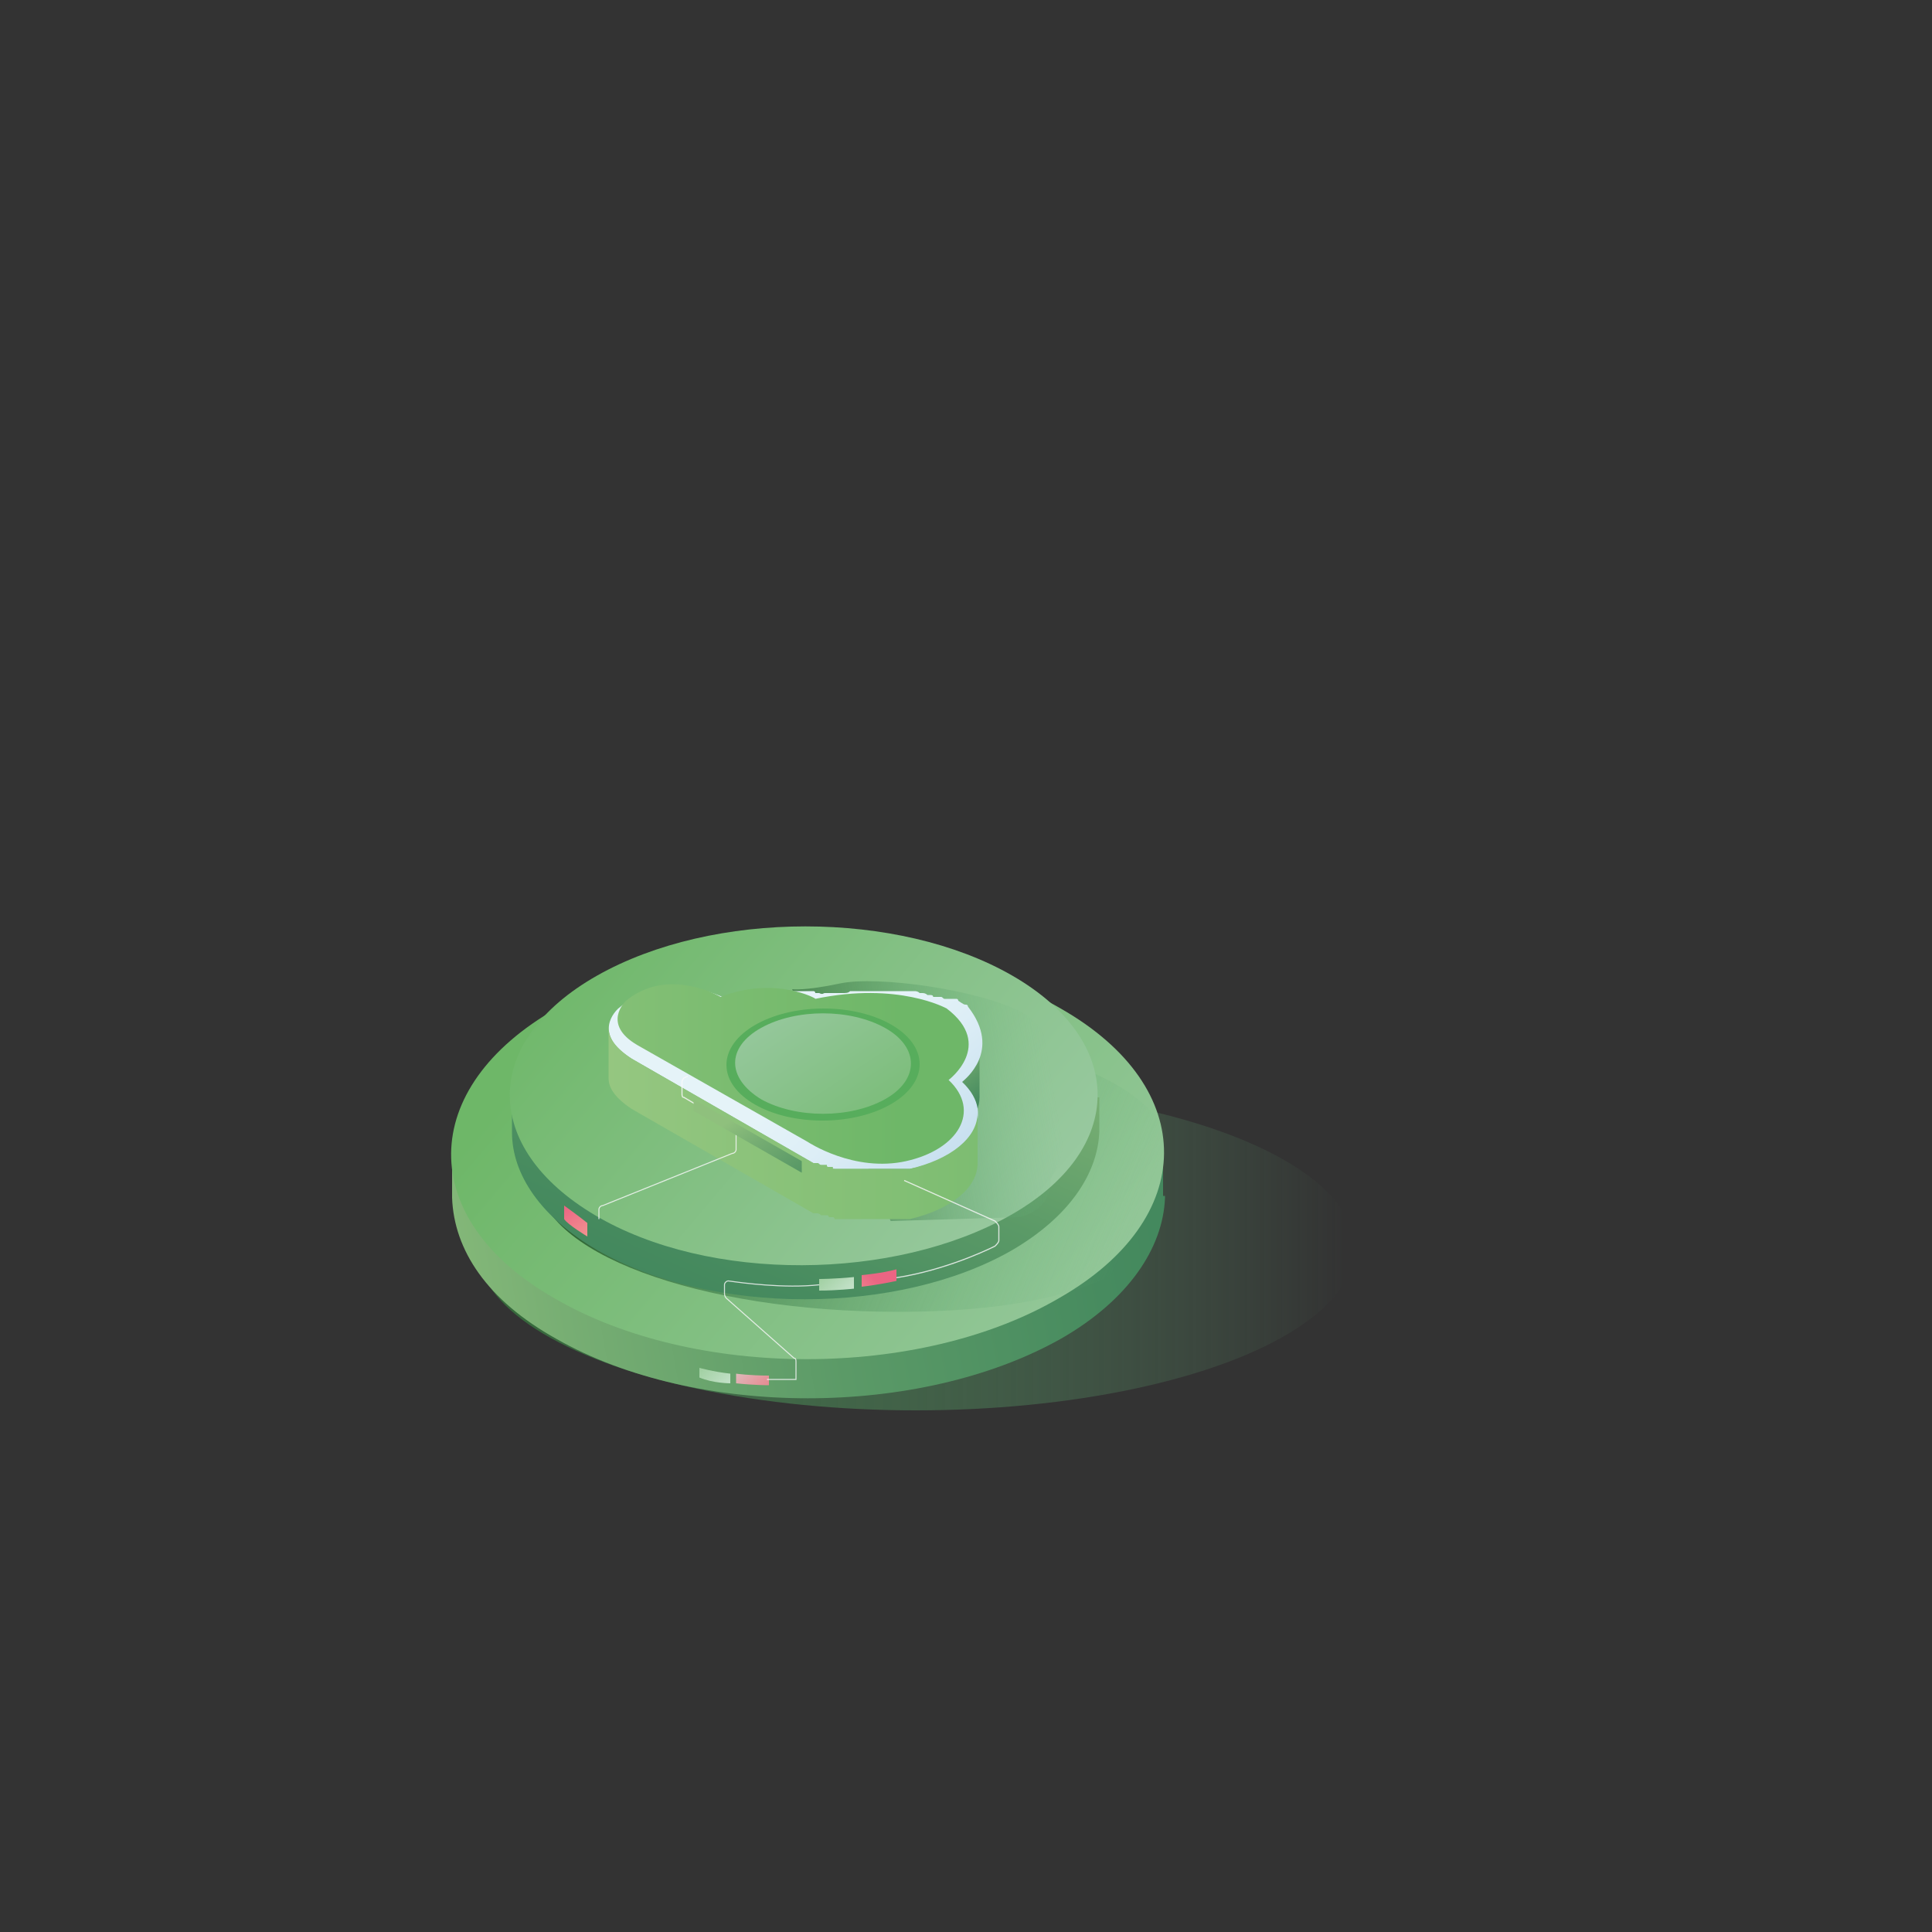 <?xml version="1.0" encoding="utf-8"?>
<!-- Generator: Adobe Illustrator 23.0.1, SVG Export Plug-In . SVG Version: 6.00 Build 0)  -->
<svg version="1.1" id="Layer_1" xmlns="http://www.w3.org/2000/svg" xmlns:xlink="http://www.w3.org/1999/xlink" x="0px" y="0px"
	 viewBox="0 0 100 100" style="enable-background:new 0 0 100 100;" xml:space="preserve">
<rect x="0" y="0" width="100" height="100" fill="#333333" stroke="none"/>
<g id="socle-envoi-it_1_">
	<g id="socle-bottom_1_">
		
			<linearGradient id="shade_1_" gradientUnits="userSpaceOnUse" x1="285.511" y1="35.4" x2="238.674" y2="35.4" gradientTransform="matrix(-1 0 0 -1 308.238 100)">
			<stop  offset="4.607372e-04" style="stop-color:#316736"/>
			<stop  offset="1" style="stop-color:#6FBB84;stop-opacity:0"/>
		</linearGradient>
		<ellipse id="shade_30_" style="fill:url(#shade_1_);" cx="47.4" cy="64.6" rx="22.7" ry="8.4"/>
		<g id="socle_3_">
			
				<linearGradient id="SVGID_1_" gradientUnits="userSpaceOnUse" x1="-247.477" y1="34.059" x2="-183.025" y2="45.424" gradientTransform="matrix(1 0 0 -1 266.127 100)">
				<stop  offset="6.297816e-03" style="stop-color:#8FC07D"/>
				<stop  offset="0.154" style="stop-color:#77AE73"/>
				<stop  offset="0.364" style="stop-color:#5B9A67"/>
				<stop  offset="0.575" style="stop-color:#478B5F"/>
				<stop  offset="0.787" style="stop-color:#3B825A"/>
				<stop  offset="1" style="stop-color:#377F58"/>
			</linearGradient>
			<path style="fill:url(#SVGID_1_);" d="M60.2,61.9c0-0.1,0-0.2,0-0.2v-1.9h-0.3c-0.7-2-2.3-3.9-5-5.4c-7.2-4.1-18.8-4.1-26.1,0
				c-2.7,1.5-4.3,3.4-5,5.4h-0.4V62l0,0l0,0l0,0c0.1,2.7,1.8,5.3,5.4,7.3c7.2,4.1,18.8,4.1,26.1,0c3.5-2,5.3-4.7,5.4-7.3l0,0v-0.1
				H60.2z"/>
			
				<linearGradient id="SVGID_2_" gradientUnits="userSpaceOnUse" x1="-195.302" y1="15.757" x2="-234.901" y2="49.241" gradientTransform="matrix(1 0 0 -1 266.127 100)">
				<stop  offset="5.227065e-03" style="stop-color:#AED2BC"/>
				<stop  offset="1" style="stop-color:#6EB768"/>
			</linearGradient>
			<path style="fill:url(#SVGID_2_);" d="M54.9,52.2c7.2,4.1,7.1,10.9-0.1,15c-7.2,4.2-18.9,4.2-26.1,0c-7.2-4.1-7.1-10.9,0.1-15
				S47.7,48,54.9,52.2z"/>
		</g>
	</g>
	<g id="socle-middle_1_">
		
			<linearGradient id="shade_-socle_2_" gradientUnits="userSpaceOnUse" x1="-232.977" y1="44.189" x2="-208.521" y2="34.009" gradientTransform="matrix(1 0 0 -1 266.127 100)">
			<stop  offset="4.607372e-04" style="stop-color:#316736"/>
			<stop  offset="1" style="stop-color:#6FBB84;stop-opacity:0"/>
		</linearGradient>
		<path id="shade_-socle_1_" style="fill:url(#shade_-socle_2_);" d="M61.1,61.1c0,3.8-4.2,6.8-14.6,6.8s-18.7-3.1-18.7-7
			s8.4-7,18.7-7S61.1,57.3,61.1,61.1z"/>
		<g id="socle_2_">
			
				<linearGradient id="SVGID_3_" gradientUnits="userSpaceOnUse" x1="-219.27" y1="53.478" x2="-233.986" y2="20.369" gradientTransform="matrix(1 0 0 -1 266.127 100)">
				<stop  offset="6.297816e-03" style="stop-color:#8FC07D"/>
				<stop  offset="0.154" style="stop-color:#77AE73"/>
				<stop  offset="0.364" style="stop-color:#5B9A67"/>
				<stop  offset="0.575" style="stop-color:#478B5F"/>
				<stop  offset="0.787" style="stop-color:#3B825A"/>
				<stop  offset="1" style="stop-color:#377F58"/>
			</linearGradient>
			<path style="fill:url(#SVGID_3_);" d="M56.9,58.6c0-0.1,0-0.1,0-0.2v-1.6h-0.3c-0.6-1.6-1.9-3.2-4.1-4.5
				c-5.9-3.4-15.6-3.4-21.5,0c-2.2,1.3-3.6,2.8-4.2,4.4h-0.3v1.8l0,0v0.1l0,0c0,2.2,1.5,4.4,4.4,6.1c5.9,3.4,15.6,3.4,21.5,0
				C55.3,63,56.8,60.8,56.9,58.6L56.9,58.6L56.9,58.6z"/>
			
				<linearGradient id="SVGID_4_" gradientUnits="userSpaceOnUse" x1="-203.342" y1="25.4" x2="-236.086" y2="53.088" gradientTransform="matrix(1 0 0 -1 266.127 100)">
				<stop  offset="5.227065e-03" style="stop-color:#AED2BC"/>
				<stop  offset="1" style="stop-color:#6EB768"/>
			</linearGradient>
			<path style="fill:url(#SVGID_4_);" d="M52.4,50.5c5.9,3.4,5.9,9-0.1,12.4s-15.6,3.5-21.5,0s-5.9-9,0.1-12.4S46.5,47.1,52.4,50.5z
				"/>
		</g>
	</g>
	<g id="socle-top_1_">
		
			<linearGradient id="shade-socle_2_" gradientUnits="userSpaceOnUse" x1="-227.378" y1="41.5" x2="-211.683" y2="44.212" gradientTransform="matrix(1 0 0 -1 266.127 100)">
			<stop  offset="4.607372e-04" style="stop-color:#316736"/>
			<stop  offset="1" style="stop-color:#6FBB84;stop-opacity:0"/>
		</linearGradient>
		<path id="shade-socle_1_" style="fill:url(#shade-socle_2_);" d="M46.1,63.2l6.6-0.2c0,0,1.7-0.2,1.7-2c0,0,1.2-2.1,0.7-3.7
			c0,0,0-3.7-2.2-4.9c-2.3-1.2-7.5-1.9-9.4-1.5S41,51.2,41,51.2L46.1,63.2z"/>
		<g>
			<g>
				
					<linearGradient id="SVGID_5_" gradientUnits="userSpaceOnUse" x1="-217.245" y1="45.417" x2="-214.127" y2="41.391" gradientTransform="matrix(1 0 0 -1 266.127 100)">
					<stop  offset="6.297816e-03" style="stop-color:#8FC07D"/>
					<stop  offset="0.154" style="stop-color:#77AE73"/>
					<stop  offset="0.364" style="stop-color:#5B9A67"/>
					<stop  offset="0.575" style="stop-color:#478B5F"/>
					<stop  offset="0.787" style="stop-color:#3B825A"/>
					<stop  offset="1" style="stop-color:#377F58"/>
				</linearGradient>
				<path style="fill:url(#SVGID_5_);" d="M50.7,54.2v2.6c0,1-0.9,1.7-0.9,1.7v-2.6C49.8,55.9,50.7,55.3,50.7,54.2z"/>
			</g>
			
				<linearGradient id="SVGID_6_" gradientUnits="userSpaceOnUse" x1="-205.424" y1="25.019" x2="-223.5" y2="45.09" gradientTransform="matrix(1 0 0 -1 266.127 100)">
				<stop  offset="0" style="stop-color:#4489C8"/>
				<stop  offset="0.229" style="stop-color:#76AAD7"/>
				<stop  offset="0.479" style="stop-color:#A6C9E5"/>
				<stop  offset="0.7" style="stop-color:#C8E0EF"/>
				<stop  offset="0.881" style="stop-color:#DDEEF6"/>
				<stop  offset="1" style="stop-color:#E5F3F8"/>
			</linearGradient>
			<path style="fill:url(#SVGID_6_);" d="M49.8,56c1.9,1.8,0.3,3.9-2.7,4.5c-0.1,0-0.1,0-0.2,0c-0.1,0-0.2,0-0.2,0
				c-0.1,0-0.2,0-0.2,0c-0.1,0-0.1,0-0.2,0c-0.1,0-0.2,0-0.2,0c-0.1,0-0.2,0-0.2,0c-0.1,0-0.1,0-0.2,0c-0.1,0-0.1,0-0.2,0
				c-0.1,0-0.2,0-0.2,0c-0.1,0-0.1,0-0.2,0c-0.1,0-0.1,0-0.2,0c-0.1,0-0.1,0-0.2,0c-0.1,0-0.1,0-0.2,0c-0.1,0-0.1,0-0.2,0
				c-0.1,0-0.1,0-0.2,0c-0.1,0-0.1,0-0.2,0c-0.1,0-0.1,0-0.1,0c-0.1,0-0.1,0-0.2,0c-0.1,0-0.1,0-0.2,0c-0.1,0-0.1,0-0.1,0
				c-0.1,0-0.1,0-0.1,0c-0.1,0-0.1,0-0.1-0.1H43h-0.1c-0.1,0-0.1,0-0.1-0.1h-0.1h-0.1h-0.1c-0.1,0-0.1-0.1-0.2-0.1c0,0,0,0-0.1,0
				c0,0,0,0-0.1,0l-9.4-5.4c-2.1-1.3-0.8-2.5-0.7-2.6c2.5-2.1,5.4-0.6,5.6-0.5c0.1,0,0.1-0.1,0.2-0.1c0.1,0,0.2-0.1,0.2-0.1
				c0.1,0,0.1,0,0.2-0.1c0.1,0,0.2,0,0.2-0.1c0.1,0,0.1,0,0.2,0c0.1,0,0.2,0,0.2,0c0.1,0,0.1,0,0.2,0c0.1,0,0.1,0,0.2,0
				c0.1,0,0.1,0,0.2,0c0.1,0,0.1,0,0.2,0c0.1,0,0.1,0,0.2,0c0.1,0,0.1,0,0.2,0c0.1,0,0.1,0,0.2,0c0.1,0,0.1,0,0.1,0
				c0.1,0,0.1,0,0.2,0c0.1,0,0.1,0,0.1,0c0.1,0,0.1,0,0.2,0c0.1,0,0.1,0,0.1,0c0.1,0,0.1,0,0.1,0c0.1,0,0.1,0,0.1,0
				c0.1,0,0.1,0,0.1,0c0.1,0,0.1,0,0.1,0c0.1,0,0.1,0,0.1,0c0.1,0,0.1,0,0.1,0h0.1h0.1h0.1h0.1c0,0,0,0,0.1,0h0.1
				c0.1,0,0.1,0.1,0.1,0.1s0,0,0.1,0c0,0,0,0,0.1,0l0,0c0.2,0.1,0.2,0,0.3,0c0,0,0,0,0.1,0s0.1,0,0.1,0s0,0,0.1,0s0.1,0,0.2,0
				c0.1,0,0.1,0,0.2,0c0.1,0,0.2,0,0.2,0c0.2,0,0.3,0,0.4-0.1c0.1,0,0.1,0,0.2,0c0.1,0,0.2,0,0.2,0c0.1,0,0.1,0,0.2,0
				c0.1,0,0.1,0,0.2,0c0.2,0,0.3,0,0.4,0c0.1,0,0.1,0,0.2,0c0.2,0,0.3,0,0.4,0c0.1,0,0.1,0,0.2,0c0.1,0,0.1,0,0.2,0
				c0.1,0,0.1,0,0.2,0c0.1,0,0.1,0,0.1,0c0.1,0,0.2,0,0.3,0s0.1,0,0.1,0c0.1,0,0.2,0,0.3,0s0.1,0,0.1,0c0.1,0,0.2,0,0.3,0.1
				c0.1,0,0.1,0,0.1,0c0.1,0,0.2,0,0.3,0.1c0.1,0,0.1,0,0.1,0c0.1,0,0.2,0,0.2,0.1h0.1h0.1h0.1h0.1c0.1,0,0.1,0.1,0.2,0.1H49h0.1
				h0.1h0.1h0.1c0,0,0,0,0.1,0s0.1,0.1,0.1,0.1C49.9,52,49.9,52,50,52c0,0,0.1,0,0.1,0.1C51.9,54.4,49.9,55.9,49.8,56z"/>
			
				<linearGradient id="SVGID_7_" gradientUnits="userSpaceOnUse" x1="-235.723" y1="41.85" x2="-203.547" y2="41.85" gradientTransform="matrix(1 0 0 -1 266.127 100)">
				<stop  offset="5.227065e-03" style="stop-color:#96C781"/>
				<stop  offset="1" style="stop-color:#6EB768"/>
			</linearGradient>
			<path style="fill:url(#SVGID_7_);" d="M47.1,60.5c-0.1,0-0.1,0-0.2,0c-0.1,0-0.2,0-0.2,0c-0.1,0-0.2,0-0.2,0c-0.1,0-0.1,0-0.2,0
				c-0.1,0-0.2,0-0.2,0c-0.1,0-0.2,0-0.2,0c-0.1,0-0.1,0-0.2,0c-0.1,0-0.1,0-0.2,0c-0.1,0-0.2,0-0.2,0c-0.1,0-0.1,0-0.2,0
				c-0.1,0-0.1,0-0.2,0c-0.1,0-0.1,0-0.2,0c-0.1,0-0.1,0-0.2,0c-0.1,0-0.1,0-0.2,0c-0.1,0-0.1,0-0.2,0c-0.1,0-0.1,0-0.2,0
				c-0.1,0-0.1,0-0.1,0c-0.1,0-0.1,0-0.2,0c-0.1,0-0.1,0-0.2,0c-0.1,0-0.1,0-0.1,0c-0.1,0-0.1,0-0.1,0c-0.1,0-0.1,0-0.1-0.1H43h-0.1
				c-0.1,0-0.1,0-0.1-0.1h-0.1h-0.1h-0.1c-0.1,0-0.1-0.1-0.2-0.1c0,0,0,0-0.1,0c0,0,0,0-0.1,0l-9.4-5.4c-0.9-0.6-1.2-1.1-1.2-1.6
				v2.6c0,0.5,0.3,1,1.2,1.6l9.4,5.4c0,0,0,0,0.1,0c0,0,0,0,0.1,0c0,0,0.1,0,0.2,0.1c0,0,0,0,0.1,0h0.1h0.1c0,0,0.1,0,0.1,0.1H43
				h0.1c0,0,0.1,0,0.1,0.1h0.1h0.1c0,0,0.1,0,0.2,0c0,0,0.1,0,0.2,0h0.1c0,0,0.1,0,0.2,0c0,0,0.1,0,0.2,0c0.1,0,0.1,0,0.2,0
				c0.1,0,0.1,0,0.2,0c0.1,0,0.1,0,0.2,0c0.1,0,0.1,0,0.2,0c0.1,0,0.1,0,0.2,0c0.1,0,0.1,0,0.2,0c0.1,0,0.1,0,0.2,0
				c0.1,0,0.1,0,0.2,0c0.1,0,0.1,0,0.2,0c0.1,0,0.1,0,0.2,0c0.1,0,0.1,0,0.2,0c0.1,0,0.1,0,0.2,0c0.1,0,0.1,0,0.2,0
				c0.1,0,0.1,0,0.2,0c2.1-0.5,3.5-1.6,3.5-2.9v-2.6C50.6,58.9,49.2,60,47.1,60.5z"/>
			
				<linearGradient id="XMLID_2_" gradientUnits="userSpaceOnUse" x1="-246.8" y1="44.41" x2="-219.464" y2="44.41" gradientTransform="matrix(1 0 0 -1 266.127 100)">
				<stop  offset="5.227065e-03" style="stop-color:#96C781"/>
				<stop  offset="1" style="stop-color:#6EB768"/>
			</linearGradient>
			<path id="XMLID_1058_" style="fill:url(#XMLID_2_);" d="M37.3,51.6c0,0-2.7-1.6-4.9,0.2c0,0-1.3,1.2,0.6,2.3l8.8,5
				c0,0,2.4,1.6,5.1,1c2.7-0.6,3.9-2.6,2.2-4.2c0,0,2.4-1.8-0.1-3.7c0,0-2.5-1.4-6.8-0.5C42.3,51.7,40.1,50.5,37.3,51.6z"/>
		</g>
		<g>
			<g>
				
					<ellipse transform="matrix(1 -5.332381e-03 5.332381e-03 1 -0.293 0.228)" style="fill:#57AD5C;" cx="42.6" cy="55.1" rx="5" ry="2.9"/>
			</g>
			
				<linearGradient id="SVGID_8_" gradientUnits="userSpaceOnUse" x1="-229.401" y1="53.88" x2="-219.341" y2="38.624" gradientTransform="matrix(1 0 0 -1 266.127 100)">
				<stop  offset="5.227065e-03" style="stop-color:#AED2BC"/>
				<stop  offset="1" style="stop-color:#6EB768"/>
			</linearGradient>
			<path style="fill:url(#SVGID_8_);" d="M39.4,56.9c1.8,1,4.6,1,6.4,0c1.8-1,1.8-2.7,0-3.7s-4.6-1-6.4,0S37.6,55.8,39.4,56.9z"/>
		</g>
	</g>
	<g id="lights_42_">
		
			<path style="opacity:0.8;fill:none;stroke:#FAF8FB;stroke-width:5.783299e-02;stroke-miterlimit:10;enable-background:new    ;" d="
			M46.8,61.1l4.7,2.1c0.1,0.1,0.2,0.2,0.2,0.3v0.7c0,0.1-0.1,0.2-0.2,0.3c-0.6,0.3-3,1.4-5.6,1.7"/>
		
			<linearGradient id="SVGID_9_" gradientUnits="userSpaceOnUse" x1="-224.392" y1="35.208" x2="-221.232" y2="31.862" gradientTransform="matrix(1 0 0 -1 266.127 100)">
			<stop  offset="6.297816e-03" style="stop-color:#7FBF7C"/>
			<stop  offset="1" style="stop-color:#E9F4F3"/>
		</linearGradient>
		<path style="fill:url(#SVGID_9_);" d="M42.4,66.2c0,0,0.8,0,1.8-0.1v0.6c0,0-0.9,0.1-1.8,0.1V66.2z"/>
		
			<linearGradient id="SVGID_10_" gradientUnits="userSpaceOnUse" x1="-220.751" y1="33.728" x2="-224.035" y2="30.521" gradientTransform="matrix(1 0 0 -1 266.127 100)">
			<stop  offset="5.376340e-03" style="stop-color:#EB6583"/>
			<stop  offset="0.124" style="stop-color:#ED7588"/>
			<stop  offset="0.524" style="stop-color:#F5A696"/>
			<stop  offset="0.829" style="stop-color:#F9C5A0"/>
			<stop  offset="1" style="stop-color:#FBD0A3"/>
		</linearGradient>
		<path style="fill:url(#SVGID_10_);" d="M44.6,66c0,0,1.1-0.1,1.8-0.3v0.6c0,0-0.9,0.2-1.8,0.3V66z"/>
		
			<path style="opacity:0.8;fill:none;stroke:#FAF8FB;stroke-width:6.094497e-02;stroke-miterlimit:10;enable-background:new    ;" d="
			M37.6,58.1l-2.2-1.3c-0.1,0-0.1-0.1-0.1-0.2V56c0-0.1,0.1-0.2,0.1-0.2l0.2-0.1"/>
		
			<path style="opacity:0.8;fill:none;stroke:#FAF8FB;stroke-width:5.298840e-02;stroke-miterlimit:10;enable-background:new    ;" d="
			M38.1,58.6v0.9c0,0.1-0.1,0.2-0.2,0.2l-6.7,2.7c-0.1,0-0.2,0.1-0.2,0.2v0.5"/>
		
			<linearGradient id="SVGID_11_" gradientUnits="userSpaceOnUse" x1="-236.874" y1="37.575" x2="-233.807" y2="33.231" gradientTransform="matrix(1 0 0 -1 266.127 100)">
			<stop  offset="5.376340e-03" style="stop-color:#EB6583"/>
			<stop  offset="0.124" style="stop-color:#ED7588"/>
			<stop  offset="0.524" style="stop-color:#F5A696"/>
			<stop  offset="0.829" style="stop-color:#F9C5A0"/>
			<stop  offset="1" style="stop-color:#FBD0A3"/>
		</linearGradient>
		<path style="fill:url(#SVGID_11_);" d="M29.2,62.4c0,0,0.7,0.5,1.2,0.9V64c0,0-1-0.6-1.2-0.9V62.4z"/>
		
			<linearGradient id="SVGID_12_" gradientUnits="userSpaceOnUse" x1="-228.13" y1="42.222" x2="-221.944" y2="33.233" gradientTransform="matrix(1 0 0 -1 266.127 100)">
			<stop  offset="6.297816e-03" style="stop-color:#8FC07D"/>
			<stop  offset="0.154" style="stop-color:#77AE73"/>
			<stop  offset="0.364" style="stop-color:#5B9A67"/>
			<stop  offset="0.575" style="stop-color:#478B5F"/>
			<stop  offset="0.787" style="stop-color:#3B825A"/>
			<stop  offset="1" style="stop-color:#377F58"/>
		</linearGradient>
		<polygon style="fill:url(#SVGID_12_);" points="41.5,60.7 35.9,57.5 35.9,56.9 41.5,60.1 		"/>
		
			<linearGradient id="SVGID_13_" gradientUnits="userSpaceOnUse" x1="-230.779" y1="30.55" x2="-227.323" y2="26.891" gradientTransform="matrix(1 0 0 -1 266.127 100)">
			<stop  offset="6.297816e-03" style="stop-color:#7FBF7C"/>
			<stop  offset="1" style="stop-color:#E9F4F3"/>
		</linearGradient>
		<path style="fill:url(#SVGID_13_);" d="M36.2,70.8c0,0,0.7,0.2,1.6,0.3v0.5c0,0-0.9,0-1.6-0.3V70.8z"/>
		
			<linearGradient id="SVGID_14_" gradientUnits="userSpaceOnUse" x1="-228.768" y1="30.285" x2="-225.517" y2="26.843" gradientTransform="matrix(1 0 0 -1 266.127 100)">
			<stop  offset="0" style="stop-color:#D6EBE6"/>
			<stop  offset="0.244" style="stop-color:#DDC4C4"/>
			<stop  offset="0.59" style="stop-color:#E59399"/>
			<stop  offset="0.852" style="stop-color:#EA747E"/>
			<stop  offset="1" style="stop-color:#EC6974"/>
		</linearGradient>
		<path style="fill:url(#SVGID_14_);" d="M38.1,71.1c0,0,0.7,0.1,1.7,0.1v0.5c0,0-0.8,0-1.7-0.1V71.1z"/>
		
			<path style="opacity:0.8;fill:none;stroke:#FAF8FB;stroke-width:5.298840e-02;stroke-miterlimit:10;enable-background:new    ;" d="
			M39.7,71.4h1.5v-0.9c0-0.1,0-0.2-0.1-0.2l-3.5-3.1c-0.1-0.1-0.1-0.2-0.1-0.3v-0.4c0-0.1,0.1-0.2,0.2-0.2c0.7,0.1,2.9,0.4,4.7,0.2"
			/>
	</g>
</g>
</svg>
